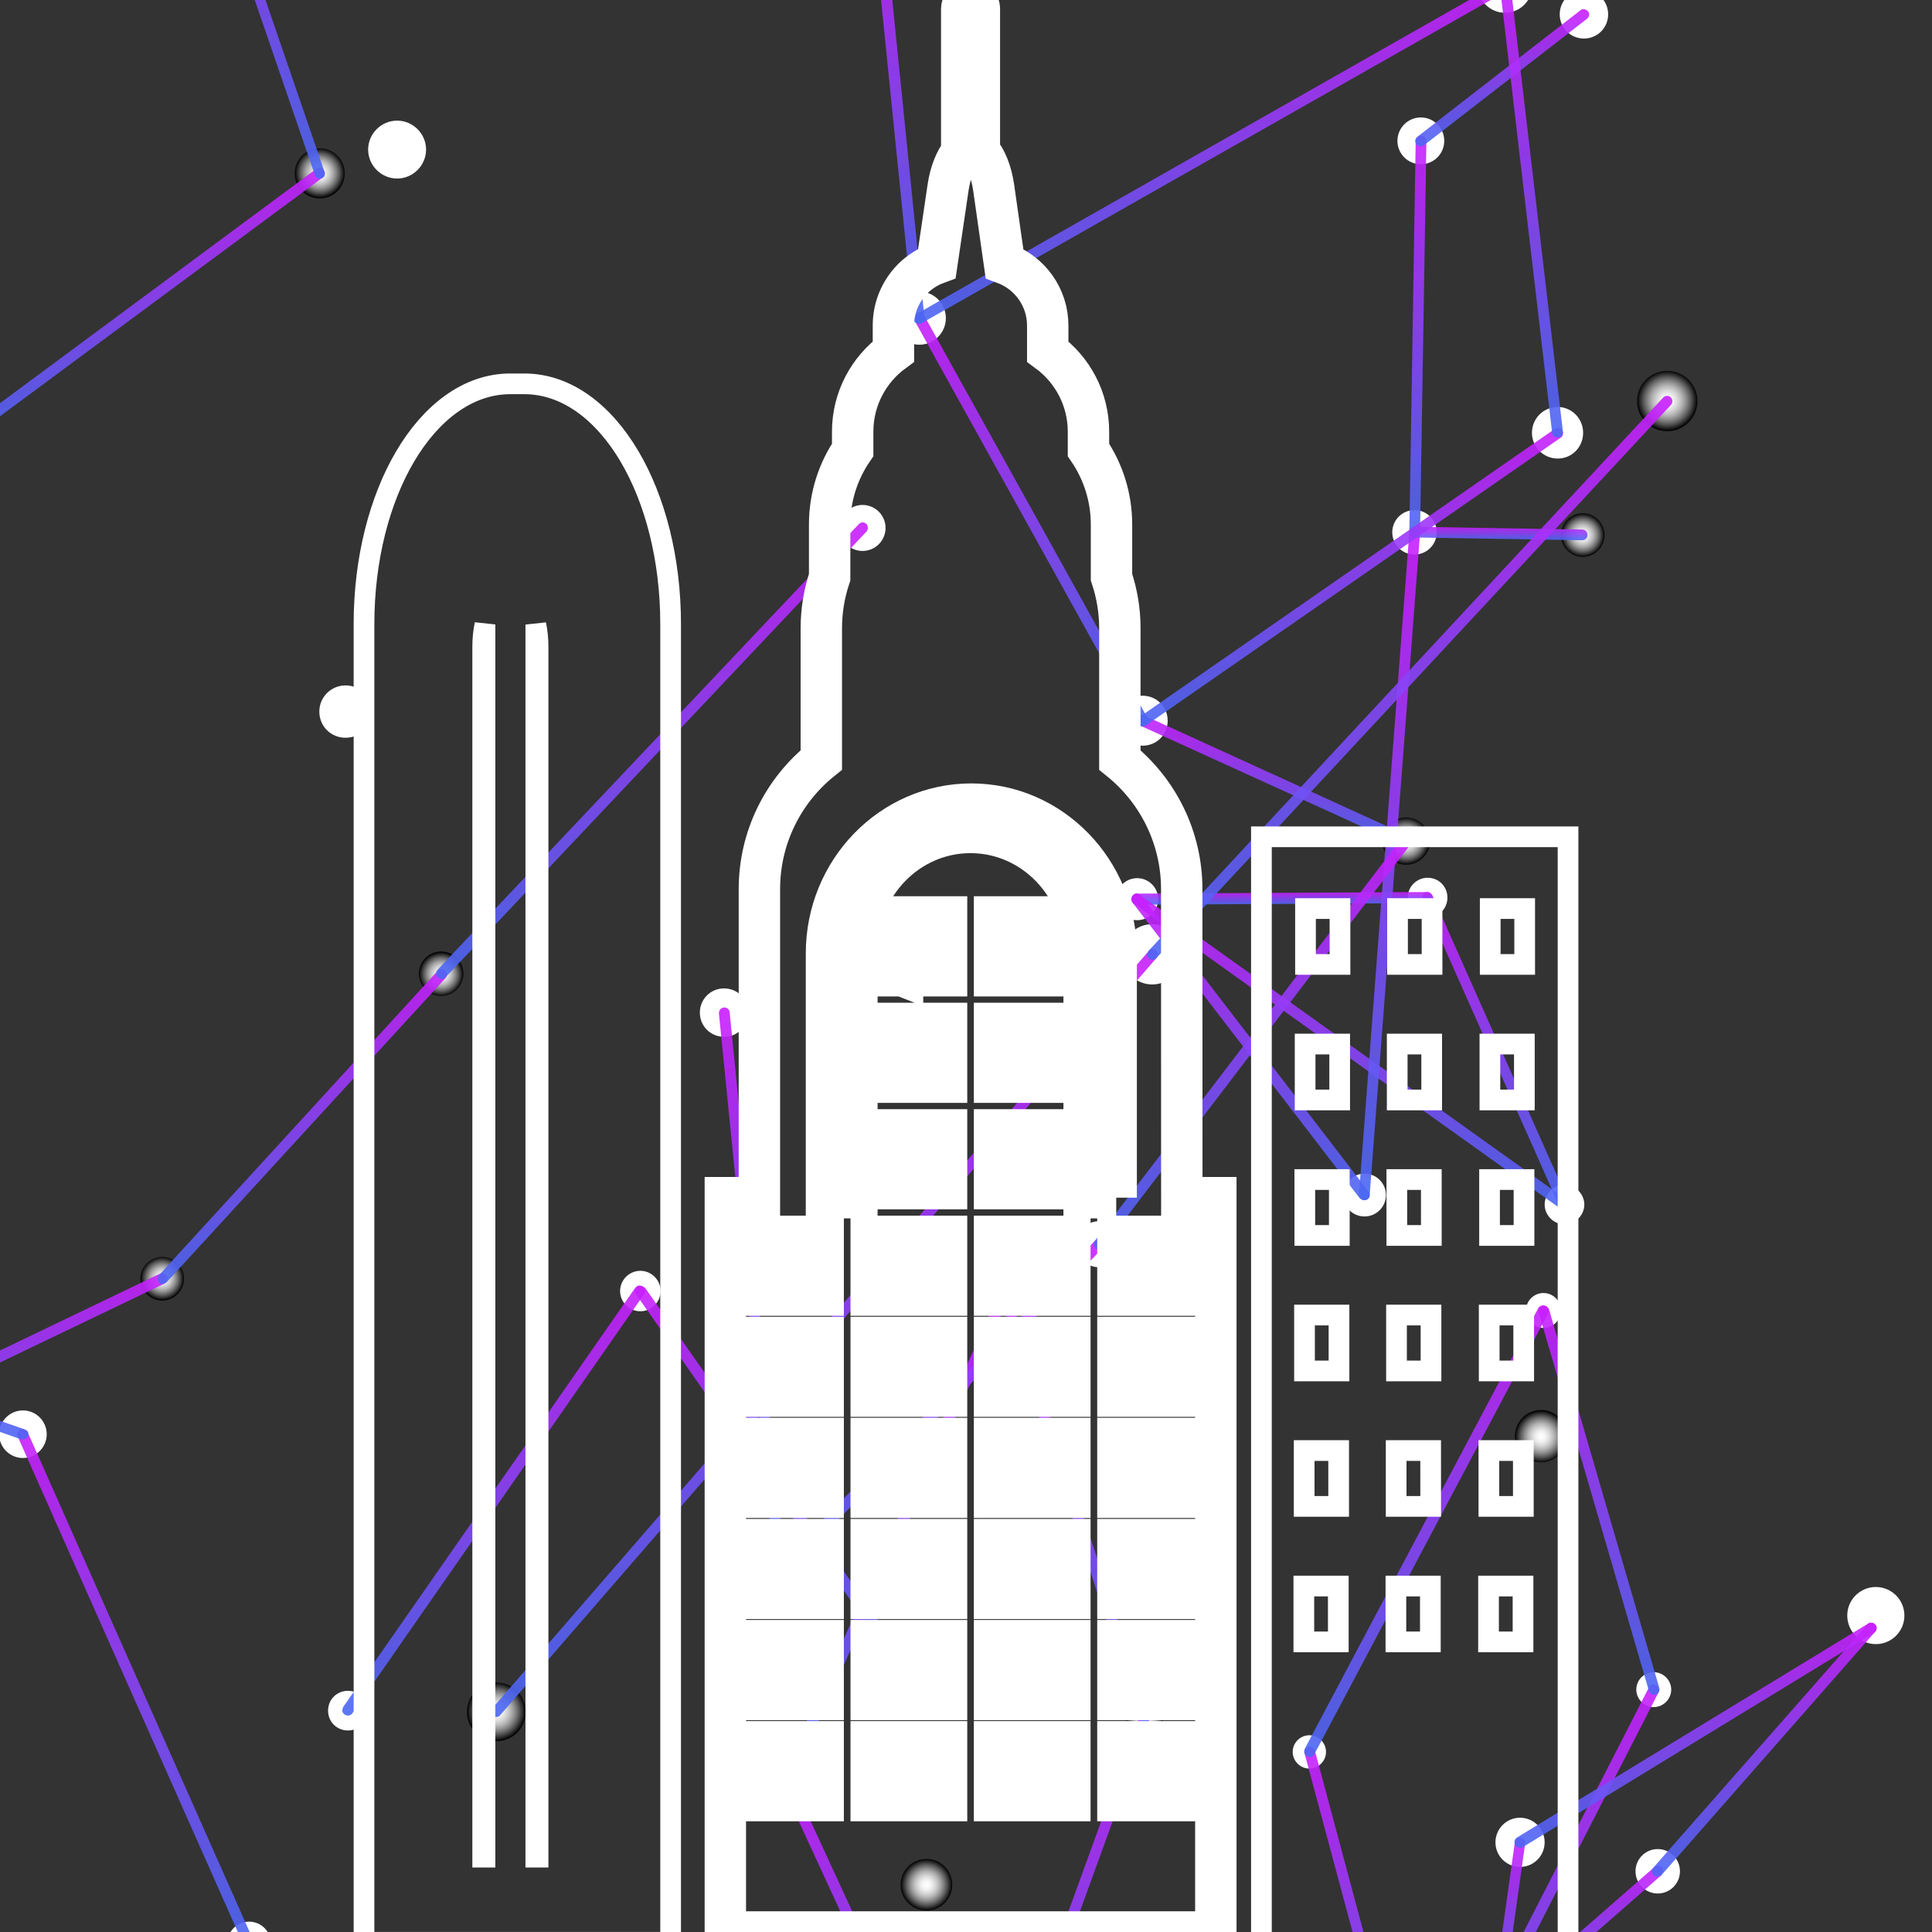 <svg width="140" height="140" viewBox="0 0 140 140" fill="none" xmlns="http://www.w3.org/2000/svg">
<rect x="0" y="0" width="140" height="140" fill="#333333" stroke="none"/>
<g clip-path="url(#clip0_917_79381)">
<path style="mix-blend-mode:color-dodge" d="M94.88 125.742C94.219 125.742 93.673 126.288 93.673 126.949C93.673 127.61 94.219 128.156 94.88 128.156C95.542 128.156 96.088 127.61 96.088 126.949C96.088 126.288 95.542 125.742 94.88 125.742Z" fill="white"/>
<path style="mix-blend-mode:color-dodge" d="M111.845 96.226C111.146 96.226 110.58 95.66 110.58 94.961C110.58 94.263 111.146 93.697 111.845 93.697C112.543 93.697 113.11 94.263 113.11 94.961C113.11 95.66 112.543 96.226 111.845 96.226Z" fill="white"/>
<path style="mix-blend-mode:color-dodge" d="M119.838 121.173C119.119 121.173 118.573 121.747 118.573 122.437C118.573 123.127 119.148 123.702 119.838 123.702C120.528 123.702 121.103 123.127 121.103 122.437C121.103 121.747 120.528 121.173 119.838 121.173Z" fill="white"/>
<path style="mix-blend-mode:color-dodge" d="M56.954 130.369C56.239 130.369 55.66 129.79 55.66 129.076C55.66 128.362 56.239 127.783 56.954 127.783C57.669 127.783 58.248 128.362 58.248 129.076C58.248 129.79 57.669 130.369 56.954 130.369Z" fill="white"/>
<path style="mix-blend-mode:color-dodge" d="M72.797 95.191C72.051 95.191 71.446 94.587 71.446 93.841C71.446 93.094 72.051 92.49 72.797 92.49C73.544 92.49 74.149 93.094 74.149 93.841C74.149 94.587 73.544 95.191 72.797 95.191Z" fill="white"/>
<path style="mix-blend-mode:color-dodge" d="M82.947 123.069C82.2 123.069 81.596 123.673 81.596 124.42C81.596 125.167 82.2 125.771 82.947 125.771C83.695 125.771 84.299 125.167 84.299 124.42C84.299 123.673 83.695 123.069 82.947 123.069Z" fill="url(#paint0_radial_917_79381)"/>
<path style="mix-blend-mode:color-dodge" d="M103.449 63.606C102.672 63.606 102.011 64.238 102.011 65.043C102.011 65.848 102.643 66.48 103.449 66.48C104.254 66.48 104.886 65.848 104.886 65.043C104.886 64.238 104.254 63.606 103.449 63.606Z" fill="white"/>
<path style="mix-blend-mode:color-dodge" d="M25.21 122.523C24.405 122.523 23.773 123.156 23.773 123.96C23.773 124.765 24.405 125.397 25.21 125.397C26.015 125.397 26.648 124.765 26.648 123.96C26.648 123.156 26.015 122.523 25.21 122.523Z" fill="white"/>
<path style="mix-blend-mode:color-dodge" d="M113.368 85.851C112.563 85.851 111.931 86.512 111.931 87.288C111.931 88.064 112.592 88.725 113.368 88.725C114.145 88.725 114.806 88.064 114.806 87.288C114.806 86.512 114.145 85.851 113.368 85.851Z" fill="white"/>
<path style="mix-blend-mode:color-dodge" d="M46.401 92.088C45.596 92.088 44.935 92.749 44.935 93.554C44.935 94.358 45.596 95.019 46.401 95.019C47.206 95.019 47.868 94.358 47.868 93.554C47.868 92.749 47.206 92.088 46.401 92.088Z" fill="white"/>
<path style="mix-blend-mode:color-dodge" d="M66.098 123.098C65.272 123.098 64.602 122.429 64.602 121.604C64.602 120.778 65.272 120.109 66.098 120.109C66.923 120.109 67.593 120.778 67.593 121.604C67.593 122.429 66.923 123.098 66.098 123.098Z" fill="white"/>
<path style="mix-blend-mode:color-dodge" d="M82.401 66.681C81.559 66.681 80.877 65.999 80.877 65.158C80.877 64.317 81.559 63.635 82.401 63.635C83.243 63.635 83.925 64.317 83.925 65.158C83.925 65.999 83.243 66.681 82.401 66.681Z" fill="white"/>
<path style="mix-blend-mode:color-dodge" d="M98.877 88.15C98.019 88.15 97.324 87.455 97.324 86.598C97.324 85.741 98.019 85.046 98.877 85.046C99.734 85.046 100.43 85.741 100.43 86.598C100.43 87.455 99.734 88.15 98.877 88.15Z" fill="white"/>
<path style="mix-blend-mode:color-dodge" d="M11.754 91.082C10.891 91.082 10.172 91.8 10.172 92.662C10.172 93.525 10.891 94.243 11.754 94.243C12.616 94.243 13.335 93.525 13.335 92.662C13.335 91.8 12.616 91.082 11.754 91.082Z" fill="url(#paint1_radial_917_79381)"/>
<path style="mix-blend-mode:color-dodge" d="M114.691 37.194C113.828 37.194 113.11 37.912 113.11 38.775C113.11 39.637 113.828 40.355 114.691 40.355C115.554 40.355 116.272 39.637 116.272 38.775C116.272 37.912 115.554 37.194 114.691 37.194Z" fill="url(#paint2_radial_917_79381)"/>
<path style="mix-blend-mode:color-dodge" d="M18.05 142.412C17.177 142.412 16.469 141.704 16.469 140.831C16.469 139.958 17.177 139.25 18.05 139.25C18.924 139.25 19.632 139.958 19.632 140.831C19.632 141.704 18.924 142.412 18.05 142.412Z" fill="white"/>
<path style="mix-blend-mode:color-dodge" d="M120.126 137.21C119.236 137.21 118.515 136.489 118.515 135.6C118.515 134.711 119.236 133.991 120.126 133.991C121.015 133.991 121.736 134.711 121.736 135.6C121.736 136.489 121.015 137.21 120.126 137.21Z" fill="white"/>
<path style="mix-blend-mode:color-dodge" d="M102.5 36.964C101.608 36.964 100.889 37.682 100.889 38.573C100.889 39.464 101.608 40.183 102.5 40.183C103.391 40.183 104.11 39.464 104.11 38.573C104.11 37.682 103.391 36.964 102.5 36.964Z" fill="white"/>
<path style="mix-blend-mode:color-dodge" d="M31.967 68.952C31.076 68.952 30.357 69.67 30.357 70.561C30.357 71.452 31.076 72.171 31.967 72.171C32.858 72.171 33.577 71.452 33.577 70.561C33.577 69.67 32.858 68.952 31.967 68.952Z" fill="url(#paint3_radial_917_79381)"/>
<path style="mix-blend-mode:color-dodge" d="M56.551 112.234C55.66 112.234 54.941 112.953 54.941 113.844C54.941 114.735 55.66 115.453 56.551 115.453C57.443 115.453 58.162 114.735 58.162 113.844C58.162 112.953 57.443 112.234 56.551 112.234Z" fill="white"/>
<path style="mix-blend-mode:color-dodge" d="M79.64 91.829C78.719 91.829 77.973 91.083 77.973 90.162C77.973 89.241 78.719 88.495 79.64 88.495C80.561 88.495 81.308 89.241 81.308 90.162C81.308 91.083 80.561 91.829 79.64 91.829Z" fill="white"/>
<path style="mix-blend-mode:color-dodge" d="M62.503 36.59C61.583 36.59 60.836 37.338 60.836 38.257C60.836 39.177 61.583 39.924 62.503 39.924C63.423 39.924 64.171 39.177 64.171 38.257C64.171 37.338 63.423 36.59 62.503 36.59Z" fill="white"/>
<path style="mix-blend-mode:color-dodge" d="M102.96 11.902C102.023 11.902 101.263 11.143 101.263 10.207C101.263 9.27 102.023 8.511 102.96 8.511C103.897 8.511 104.656 9.27 104.656 10.207C104.656 11.143 103.897 11.902 102.96 11.902Z" fill="white"/>
<path style="mix-blend-mode:color-dodge" d="M101.896 59.238C100.947 59.238 100.171 60.014 100.171 60.962C100.171 61.911 100.947 62.658 101.896 62.658C102.845 62.658 103.621 61.882 103.621 60.962C103.621 60.042 102.845 59.238 101.896 59.238Z" fill="url(#paint4_radial_917_79381)"/>
<path style="mix-blend-mode:color-dodge" d="M1.661 102.204C0.712 102.204 -0.064 102.98 -0.064 103.929C-0.064 104.877 0.712 105.653 1.661 105.653C2.61 105.653 3.386 104.877 3.386 103.929C3.386 102.98 2.61 102.204 1.661 102.204Z" fill="white"/>
<path style="mix-blend-mode:color-dodge" d="M114.778 -0.715C113.8 -0.715 113.024 0.061 113.024 1.039C113.024 2.016 113.8 2.792 114.778 2.792C115.755 2.792 116.532 2.016 116.532 1.039C116.532 0.061 115.755 -0.715 114.778 -0.715Z" fill="white"/>
<path style="mix-blend-mode:color-dodge" d="M52.468 71.624C51.491 71.624 50.714 72.4 50.714 73.378C50.714 74.355 51.491 75.131 52.468 75.131C53.446 75.131 54.222 74.355 54.222 73.378C54.222 72.4 53.446 71.624 52.468 71.624Z" fill="white"/>
<path style="mix-blend-mode:color-dodge" d="M110.148 135.284C109.164 135.284 108.366 134.486 108.366 133.502C108.366 132.518 109.164 131.72 110.148 131.72C111.133 131.72 111.931 132.518 111.931 133.502C111.931 134.486 111.133 135.284 110.148 135.284Z" fill="white"/>
<path style="mix-blend-mode:color-dodge" d="M82.803 50.414C81.797 50.414 80.992 51.219 80.992 52.225C80.992 53.231 81.797 54.035 82.803 54.035C83.81 54.035 84.615 53.231 84.615 52.225C84.615 51.219 83.81 50.414 82.803 50.414Z" fill="white"/>
<path style="mix-blend-mode:color-dodge" d="M23.169 10.753C22.162 10.753 21.357 11.557 21.357 12.563C21.357 13.569 22.162 14.374 23.169 14.374C24.175 14.374 24.98 13.569 24.98 12.563C24.98 11.557 24.175 10.753 23.169 10.753Z" fill="url(#paint5_radial_917_79381)"/>
<path style="mix-blend-mode:color-dodge" d="M112.88 29.491C111.845 29.491 111.011 30.325 111.011 31.36C111.011 32.394 111.845 33.228 112.88 33.228C113.915 33.228 114.72 32.394 114.72 31.36C114.72 30.325 113.886 29.491 112.88 29.491Z" fill="white"/>
<path style="mix-blend-mode:color-dodge" d="M67.133 134.709C66.098 134.709 65.264 135.542 65.264 136.577C65.264 137.612 66.098 138.445 67.133 138.445C68.168 138.445 69.002 137.612 69.002 136.577C69.002 135.542 68.168 134.709 67.133 134.709Z" fill="url(#paint6_radial_917_79381)"/>
<path style="mix-blend-mode:color-dodge" d="M25.038 49.667C24.003 49.667 23.14 50.5 23.14 51.564C23.14 52.627 23.974 53.46 25.038 53.46C26.102 53.46 26.936 52.627 26.936 51.564C26.936 50.5 26.102 49.667 25.038 49.667Z" fill="white"/>
<path style="mix-blend-mode:color-dodge" d="M111.672 102.175C110.608 102.175 109.774 103.037 109.774 104.072C109.774 105.107 110.637 105.969 111.672 105.969C112.707 105.969 113.57 105.107 113.57 104.072C113.57 103.037 112.707 102.175 111.672 102.175Z" fill="url(#paint7_radial_917_79381)"/>
<path style="mix-blend-mode:color-dodge" d="M66.615 21.128C65.551 21.128 64.689 21.99 64.689 23.053C64.689 24.117 65.551 24.979 66.615 24.979C67.679 24.979 68.541 24.117 68.541 23.053C68.541 21.99 67.679 21.128 66.615 21.128Z" fill="white"/>
<path style="mix-blend-mode:color-dodge" d="M109.056 -3.042C107.963 -3.042 107.072 -2.151 107.072 -1.059C107.072 0.033 107.963 0.924 109.056 0.924C110.148 0.924 111.04 0.033 111.04 -1.059C111.04 -2.151 110.148 -3.042 109.056 -3.042Z" fill="white"/>
<path style="mix-blend-mode:color-dodge" d="M135.93 119.139C134.786 119.139 133.859 118.212 133.859 117.069C133.859 115.926 134.786 115 135.93 115C137.073 115 138 115.926 138 117.069C138 118.212 137.073 119.139 135.93 119.139Z" fill="white"/>
<path style="mix-blend-mode:color-dodge" d="M28.776 8.741C27.625 8.741 26.677 9.689 26.677 10.839C26.677 11.989 27.625 12.937 28.776 12.937C29.926 12.937 30.875 11.989 30.875 10.839C30.875 9.689 29.926 8.741 28.776 8.741Z" fill="white"/>
<path style="mix-blend-mode:color-dodge" d="M35.964 121.92C34.785 121.92 33.836 122.868 33.836 124.046C33.836 125.225 34.785 126.173 35.964 126.173C37.143 126.173 38.092 125.225 38.092 124.046C38.092 122.868 37.143 121.92 35.964 121.92Z" fill="url(#paint8_radial_917_79381)"/>
<path style="mix-blend-mode:color-dodge" d="M120.816 26.876C119.608 26.876 118.63 27.853 118.63 29.06C118.63 30.267 119.608 31.244 120.816 31.244C122.023 31.244 123.001 30.267 123.001 29.06C123.001 27.853 122.023 26.876 120.816 26.876Z" fill="url(#paint9_radial_917_79381)"/>
<path style="mix-blend-mode:color-dodge" d="M83.493 71.337C82.287 71.337 81.308 70.359 81.308 69.153C81.308 67.946 82.287 66.969 83.493 66.969C84.7 66.969 85.679 67.946 85.679 69.153C85.679 70.359 84.7 71.337 83.493 71.337Z" fill="white"/>
<g style="mix-blend-mode:color-dodge" opacity="0.9">
<path d="M102.758 156.293C102.758 156.293 102.96 156.178 102.988 156.121C103.017 156.063 103.075 155.948 103.046 155.833L95.282 126.863C95.225 126.691 95.081 126.576 94.909 126.576C94.679 126.633 94.592 126.719 94.564 126.777C94.535 126.834 94.477 126.949 94.535 127.064L102.327 156.063C102.327 156.063 102.528 156.322 102.701 156.322C102.73 156.322 102.758 156.322 102.787 156.322L102.758 156.293Z" fill="url(#paint10_linear_917_79381)"/>
</g>
<g style="mix-blend-mode:color-dodge" opacity="0.9">
<path d="M94.88 127.352C94.88 127.352 95.139 127.294 95.225 127.15L112.19 95.163C112.276 94.99 112.19 94.76 112.017 94.645C111.96 94.617 111.902 94.588 111.816 94.588C111.701 94.588 111.557 94.645 111.471 94.789L94.535 126.748C94.535 126.748 94.478 126.978 94.535 127.036C94.535 127.093 94.593 127.208 94.736 127.265C94.794 127.294 94.851 127.323 94.909 127.323L94.88 127.352Z" fill="url(#paint11_linear_917_79381)"/>
</g>
<g style="mix-blend-mode:color-dodge" opacity="0.9">
<path d="M102.673 156.35C102.673 156.35 102.931 156.293 103.018 156.149L120.183 122.638C120.27 122.466 120.183 122.236 120.011 122.121C119.953 122.092 119.896 122.063 119.838 122.063C119.723 122.063 119.58 122.121 119.493 122.265L102.327 155.776C102.241 155.977 102.327 156.207 102.5 156.293C102.557 156.293 102.615 156.322 102.673 156.322V156.35Z" fill="url(#paint12_linear_917_79381)"/>
</g>
<g style="mix-blend-mode:color-dodge" opacity="0.9">
<path d="M119.838 122.811C119.838 122.811 119.896 122.811 119.953 122.811C120.154 122.753 120.298 122.552 120.241 122.322L112.247 94.875C112.19 94.731 112.046 94.617 111.873 94.617C111.643 94.674 111.557 94.76 111.528 94.818C111.5 94.875 111.442 94.99 111.5 95.105L119.493 122.552C119.551 122.696 119.694 122.811 119.867 122.811H119.838Z" fill="url(#paint13_linear_917_79381)"/>
</g>
<g style="mix-blend-mode:color-dodge" opacity="0.9">
<path d="M70.554 158.937C70.554 158.937 70.669 158.937 70.727 158.908C70.871 158.851 70.899 158.736 70.928 158.678C70.928 158.621 70.986 158.506 70.928 158.391L57.328 128.904C57.328 128.904 57.126 128.674 56.983 128.674C56.925 128.674 56.867 128.674 56.81 128.702C56.695 128.76 56.638 128.875 56.609 128.932C56.609 128.99 56.551 129.105 56.609 129.22L70.209 158.707C70.209 158.707 70.41 158.937 70.554 158.937Z" fill="url(#paint14_linear_917_79381)"/>
</g>
<g style="mix-blend-mode:color-dodge" opacity="0.9">
<path d="M56.954 129.45C57.098 129.45 57.242 129.364 57.299 129.22L73.142 93.984C73.229 93.783 73.142 93.582 72.941 93.467C72.884 93.467 72.826 93.439 72.769 93.439C72.625 93.439 72.481 93.525 72.424 93.668L56.58 128.904C56.494 129.105 56.58 129.335 56.782 129.421C56.839 129.421 56.897 129.45 56.954 129.45Z" fill="url(#paint15_linear_917_79381)"/>
</g>
<g style="mix-blend-mode:color-dodge" opacity="0.9">
<path d="M70.554 158.937C70.554 158.937 70.842 158.851 70.928 158.678L83.321 124.564C83.378 124.363 83.292 124.161 83.091 124.075C83.033 124.075 83.005 124.075 82.947 124.075C82.803 124.075 82.66 124.161 82.573 124.334L70.18 158.448C70.123 158.65 70.209 158.851 70.41 158.937C70.468 158.937 70.497 158.937 70.554 158.937Z" fill="url(#paint16_linear_917_79381)"/>
</g>
<g style="mix-blend-mode:color-dodge" opacity="0.9">
<path d="M82.947 124.823C82.947 124.823 83.034 124.823 83.062 124.823C83.206 124.765 83.264 124.679 83.292 124.621C83.292 124.564 83.35 124.449 83.292 124.334L73.142 93.726C73.142 93.726 72.941 93.496 72.769 93.496C72.51 93.553 72.452 93.639 72.423 93.697C72.423 93.754 72.366 93.87 72.423 93.984L82.545 124.564C82.602 124.736 82.775 124.823 82.918 124.823H82.947Z" fill="url(#paint17_linear_917_79381)"/>
</g>
<g style="mix-blend-mode:color-dodge" opacity="0.9">
<path d="M113.34 87.662C113.34 87.662 113.455 87.662 113.484 87.633C113.685 87.546 113.771 87.317 113.685 87.115L103.794 64.871C103.794 64.871 103.592 64.641 103.449 64.641C103.391 64.641 103.334 64.641 103.305 64.669C103.161 64.727 103.132 64.813 103.104 64.871C103.104 64.928 103.046 65.043 103.104 65.158L112.995 87.403C112.995 87.403 113.196 87.633 113.34 87.633V87.662Z" fill="url(#paint18_linear_917_79381)"/>
</g>
<g style="mix-blend-mode:color-dodge" opacity="0.9">
<path d="M25.21 124.334C25.21 124.334 25.469 124.277 25.526 124.162L46.689 93.755C46.804 93.582 46.747 93.352 46.574 93.237C46.488 93.18 46.402 93.151 46.344 93.151C46.229 93.151 46.114 93.209 46.028 93.324L24.865 123.702C24.865 123.702 24.779 123.932 24.808 123.989C24.808 124.047 24.865 124.162 24.98 124.248C25.067 124.305 25.153 124.305 25.21 124.305V124.334Z" fill="url(#paint19_linear_917_79381)"/>
</g>
<g style="mix-blend-mode:color-dodge" opacity="0.9">
<path d="M103.449 65.445C103.65 65.445 103.851 65.273 103.822 65.043C103.822 64.842 103.65 64.641 103.42 64.641L82.372 64.756C82.171 64.756 81.999 64.928 81.999 65.158C81.999 65.302 82.056 65.388 82.114 65.445C82.142 65.503 82.257 65.56 82.401 65.56L103.449 65.445Z" fill="url(#paint20_linear_917_79381)"/>
</g>
<g style="mix-blend-mode:color-dodge" opacity="0.9">
<path d="M113.34 87.69C113.34 87.69 113.57 87.632 113.656 87.518C113.743 87.403 113.743 87.288 113.714 87.23C113.714 87.173 113.656 87.058 113.57 86.972L82.602 64.842C82.602 64.842 82.43 64.755 82.372 64.755C82.257 64.755 82.142 64.813 82.056 64.928C81.941 65.1 81.97 65.359 82.142 65.474L113.11 87.604C113.11 87.604 113.282 87.661 113.34 87.661V87.69Z" fill="url(#paint21_linear_917_79381)"/>
</g>
<g style="mix-blend-mode:color-dodge" opacity="0.9">
<path d="M66.069 121.977C66.069 121.977 66.213 121.977 66.299 121.92C66.414 121.834 66.443 121.719 66.472 121.661C66.5 121.604 66.472 121.489 66.414 121.374L46.747 93.323C46.747 93.323 46.574 93.18 46.43 93.18C46.373 93.18 46.287 93.18 46.2 93.237C46.028 93.352 45.97 93.611 46.085 93.783L65.753 121.834C65.753 121.834 65.925 121.977 66.069 121.977Z" fill="url(#paint22_linear_917_79381)"/>
</g>
<g style="mix-blend-mode:color-dodge" opacity="0.9">
<path d="M98.877 86.972C98.877 86.972 99.02 86.972 99.107 86.885C99.222 86.799 99.251 86.684 99.251 86.627C99.251 86.569 99.251 86.454 99.164 86.339L82.688 64.899C82.688 64.899 82.487 64.755 82.372 64.755C82.315 64.755 82.228 64.755 82.142 64.842C81.97 64.985 81.941 65.215 82.056 65.388L98.532 86.828C98.532 86.828 98.733 86.972 98.848 86.972H98.877Z" fill="url(#paint23_linear_917_79381)"/>
</g>
<g style="mix-blend-mode:color-dodge" opacity="0.9">
<path d="M-18.725 107.665C-18.725 107.665 -18.61 107.665 -18.553 107.636L11.926 93.007C11.926 93.007 12.098 92.835 12.127 92.777C12.127 92.72 12.185 92.605 12.127 92.49C12.041 92.317 11.897 92.26 11.782 92.26C11.725 92.26 11.667 92.26 11.61 92.289L-18.869 106.918C-19.07 107.004 -19.157 107.234 -19.042 107.435C-18.955 107.607 -18.812 107.665 -18.697 107.665H-18.725Z" fill="url(#paint24_linear_917_79381)"/>
</g>
<g style="mix-blend-mode:color-dodge" opacity="0.9">
<path d="M98.877 86.972C99.078 86.972 99.251 86.828 99.251 86.627L102.902 38.631C102.902 38.429 102.759 38.257 102.557 38.228C102.327 38.228 102.155 38.372 102.126 38.573L98.474 86.569C98.474 86.77 98.618 86.943 98.819 86.972H98.848H98.877Z" fill="url(#paint25_linear_917_79381)"/>
</g>
<g style="mix-blend-mode:color-dodge" opacity="0.9">
<path d="M11.782 93.036C11.782 93.036 11.954 93.036 12.069 92.921L32.283 70.877C32.427 70.705 32.427 70.475 32.283 70.331C32.197 70.245 32.082 70.216 32.025 70.216C31.967 70.216 31.823 70.216 31.737 70.331L11.523 92.403C11.379 92.547 11.408 92.806 11.552 92.95C11.638 93.036 11.753 93.064 11.811 93.064L11.782 93.036Z" fill="url(#paint26_linear_917_79381)"/>
</g>
<g style="mix-blend-mode:color-dodge" opacity="0.9">
<path d="M114.662 39.148C114.864 39.148 115.036 38.976 115.036 38.774C115.036 38.544 114.864 38.372 114.662 38.372L102.5 38.171C102.327 38.171 102.155 38.343 102.126 38.544C102.126 38.746 102.298 38.947 102.5 38.947L114.634 39.148H114.662Z" fill="url(#paint27_linear_917_79381)"/>
</g>
<g style="mix-blend-mode:color-dodge" opacity="0.9">
<path d="M56.552 114.246C56.552 114.246 56.724 114.246 56.839 114.131L79.928 90.421C79.928 90.421 80.043 90.047 79.928 89.903C79.842 89.817 79.698 89.788 79.641 89.788C79.583 89.788 79.468 89.788 79.353 89.903L56.264 113.585C56.264 113.585 56.149 113.815 56.149 113.873C56.149 113.93 56.149 114.045 56.264 114.16C56.35 114.246 56.465 114.275 56.523 114.275L56.552 114.246Z" fill="url(#paint28_linear_917_79381)"/>
</g>
<g style="mix-blend-mode:color-dodge" opacity="0.9">
<path d="M108.423 146.205C108.423 146.205 108.596 146.205 108.682 146.119L120.385 135.888C120.385 135.888 120.5 135.686 120.528 135.629C120.528 135.571 120.528 135.456 120.442 135.341C120.327 135.226 120.212 135.198 120.155 135.198C120.097 135.198 119.982 135.198 119.896 135.284L108.193 145.515C108.193 145.515 108.078 145.717 108.049 145.774C108.049 145.832 108.049 145.947 108.136 146.062C108.251 146.176 108.366 146.205 108.423 146.205Z" fill="url(#paint29_linear_917_79381)"/>
</g>
<g style="mix-blend-mode:color-dodge" opacity="0.9">
<path d="M31.967 70.963C31.967 70.963 32.139 70.963 32.255 70.848L62.791 38.516C62.935 38.372 62.906 38.113 62.791 37.97C62.705 37.883 62.59 37.855 62.532 37.855C62.475 37.855 62.359 37.855 62.245 37.97L31.708 70.274C31.564 70.417 31.564 70.676 31.708 70.82C31.794 70.906 31.91 70.935 31.967 70.935V70.963Z" fill="url(#paint30_linear_917_79381)"/>
</g>
<g style="mix-blend-mode:color-dodge" opacity="0.9">
<path d="M102.5 38.975C102.701 38.975 102.873 38.803 102.902 38.602L103.362 10.235C103.362 10.005 103.19 9.833 102.989 9.833C102.758 9.833 102.586 10.005 102.586 10.207L102.126 38.573C102.126 38.573 102.183 38.803 102.241 38.861C102.27 38.918 102.385 38.975 102.528 38.975H102.5Z" fill="url(#paint31_linear_917_79381)"/>
</g>
<g style="mix-blend-mode:color-dodge" opacity="0.9">
<path d="M18.05 141.233C18.05 141.233 18.165 141.233 18.194 141.205C18.395 141.118 18.482 140.888 18.395 140.687L2.006 103.785C2.006 103.785 1.805 103.555 1.632 103.555C1.575 103.555 1.517 103.555 1.488 103.584C1.287 103.67 1.201 103.9 1.287 104.101L17.677 141.003C17.677 141.003 17.878 141.233 18.022 141.233H18.05Z" fill="url(#paint32_linear_917_79381)"/>
</g>
<g style="mix-blend-mode:color-dodge" opacity="0.9">
<path d="M120.126 135.974C120.126 135.974 120.327 135.974 120.413 135.859L135.882 118.241C135.882 118.241 135.969 118.011 135.969 117.954C135.969 117.896 135.969 117.781 135.825 117.695C135.739 117.609 135.624 117.609 135.566 117.609C135.509 117.609 135.365 117.609 135.279 117.753L119.78 135.37C119.665 135.514 119.665 135.744 119.838 135.888C119.924 135.974 120.039 136.003 120.097 136.003L120.126 135.974Z" fill="url(#paint33_linear_917_79381)"/>
</g>
<g style="mix-blend-mode:color-dodge" opacity="0.9">
<path d="M79.641 90.536C79.641 90.536 79.871 90.478 79.957 90.392L102.212 61.192C102.327 61.02 102.299 60.79 102.126 60.675C102.04 60.617 101.953 60.588 101.896 60.588C101.781 60.588 101.666 60.646 101.58 60.732L79.324 89.932C79.209 90.105 79.238 90.335 79.411 90.478C79.497 90.536 79.583 90.564 79.641 90.564V90.536Z" fill="url(#paint34_linear_917_79381)"/>
</g>
<g style="mix-blend-mode:color-dodge" opacity="0.9">
<path d="M56.58 114.246C56.58 114.246 56.81 114.16 56.839 114.102C56.868 114.045 56.925 113.959 56.925 113.815L52.871 73.349C52.871 73.148 52.67 73.004 52.497 73.004C52.325 73.004 52.239 73.09 52.181 73.148C52.152 73.205 52.095 73.291 52.095 73.435L56.149 113.901C56.149 114.102 56.322 114.246 56.523 114.246H56.551H56.58Z" fill="url(#paint35_linear_917_79381)"/>
</g>
<g style="mix-blend-mode:color-dodge" opacity="0.9">
<path d="M108.423 146.205C108.624 146.205 108.797 146.062 108.797 145.86L110.522 133.56C110.522 133.387 110.407 133.186 110.206 133.157C109.947 133.157 109.803 133.301 109.774 133.473L108.049 145.774C108.02 145.975 108.164 146.177 108.394 146.205H108.452H108.423Z" fill="url(#paint36_linear_917_79381)"/>
</g>
<g style="mix-blend-mode:color-dodge" opacity="0.9">
<path d="M102.96 10.609C102.96 10.609 103.104 10.609 103.19 10.523L115.008 1.355C115.18 1.211 115.209 0.981 115.065 0.809C114.979 0.723 114.864 0.665 114.749 0.665C114.691 0.665 114.605 0.665 114.519 0.751L102.701 9.919C102.529 10.063 102.5 10.293 102.644 10.465C102.73 10.552 102.845 10.609 102.96 10.609Z" fill="url(#paint37_linear_917_79381)"/>
</g>
<g style="mix-blend-mode:color-dodge" opacity="0.9">
<path d="M110.148 133.904C110.148 133.904 110.292 133.904 110.349 133.847L135.825 118.298C135.998 118.183 136.055 117.953 135.94 117.781C135.883 117.666 135.739 117.58 135.595 117.58C135.538 117.58 135.451 117.58 135.394 117.637L109.918 133.157C109.746 133.272 109.688 133.502 109.803 133.703C109.861 133.818 110.004 133.904 110.148 133.904Z" fill="url(#paint38_linear_917_79381)"/>
</g>
<g style="mix-blend-mode:color-dodge" opacity="0.9">
<path d="M101.867 61.307C102.011 61.307 102.155 61.221 102.212 61.077C102.27 60.962 102.241 60.847 102.212 60.789C102.212 60.732 102.155 60.617 102.011 60.559L82.919 51.851C82.919 51.851 82.804 51.822 82.746 51.822C82.602 51.822 82.459 51.909 82.401 52.052C82.344 52.196 82.372 52.311 82.401 52.34C82.401 52.397 82.487 52.512 82.602 52.57L101.724 61.278C101.724 61.278 101.81 61.278 101.867 61.278V61.307Z" fill="url(#paint39_linear_917_79381)"/>
</g>
<g style="mix-blend-mode:color-dodge" opacity="0.9">
<path d="M-2.623 32.021C-2.623 32.021 -2.479 32.021 -2.393 31.934L23.399 12.851C23.543 12.736 23.6 12.506 23.456 12.334C23.37 12.219 23.255 12.161 23.14 12.161C23.082 12.161 22.996 12.161 22.91 12.247L-2.853 31.331C-2.853 31.331 -2.997 31.532 -2.997 31.59C-2.997 31.647 -2.997 31.762 -2.911 31.877C-2.825 31.963 -2.71 32.049 -2.594 32.049L-2.623 32.021Z" fill="url(#paint40_linear_917_79381)"/>
</g>
<g style="mix-blend-mode:color-dodge" opacity="0.9">
<path d="M1.661 104.331C1.661 104.331 1.977 104.245 2.034 104.072C2.092 103.929 2.034 103.842 2.034 103.785C2.034 103.727 1.948 103.641 1.804 103.584L-32.987 91.455C-32.987 91.455 -33.045 91.455 -33.074 91.455C-33.304 91.455 -33.419 91.541 -33.476 91.685C-33.534 91.829 -33.476 91.944 -33.476 91.973C-33.476 92.03 -33.39 92.116 -33.246 92.174L1.546 104.302H1.661V104.331Z" fill="url(#paint41_linear_917_79381)"/>
</g>
<g style="mix-blend-mode:color-dodge" opacity="0.9">
<path d="M82.804 52.627C82.804 52.627 82.947 52.627 83.034 52.57L113.11 31.704C113.282 31.589 113.311 31.36 113.196 31.187C113.11 31.072 112.995 31.015 112.88 31.015C112.794 31.015 112.736 31.015 112.679 31.072L82.602 51.938C82.602 51.938 82.459 52.139 82.43 52.196C82.43 52.254 82.43 52.369 82.487 52.483C82.602 52.627 82.746 52.656 82.804 52.656V52.627Z" fill="url(#paint42_linear_917_79381)"/>
</g>
<g style="mix-blend-mode:color-dodge" opacity="0.9">
<path d="M82.804 52.599C82.804 52.599 82.919 52.599 82.976 52.541C83.091 52.484 83.149 52.369 83.177 52.311C83.177 52.254 83.206 52.139 83.149 52.024L66.96 22.852C66.874 22.709 66.73 22.651 66.615 22.651C66.558 22.651 66.5 22.651 66.443 22.709C66.328 22.766 66.27 22.881 66.242 22.939C66.242 22.996 66.213 23.111 66.27 23.226L82.459 52.397C82.545 52.541 82.689 52.599 82.804 52.599Z" fill="url(#paint43_linear_917_79381)"/>
</g>
<g style="mix-blend-mode:color-dodge" opacity="0.9">
<path d="M23.169 12.937C23.169 12.937 23.255 12.937 23.284 12.937C23.427 12.88 23.485 12.793 23.514 12.736C23.514 12.678 23.571 12.563 23.514 12.448L12.156 -20.631C12.156 -20.631 11.954 -20.861 11.811 -20.861C11.552 -20.804 11.495 -20.718 11.466 -20.66C11.466 -20.603 11.408 -20.488 11.466 -20.373L22.823 12.707C22.881 12.88 23.053 12.966 23.197 12.966L23.169 12.937Z" fill="url(#paint44_linear_917_79381)"/>
</g>
<g style="mix-blend-mode:color-dodge" opacity="0.9">
<path d="M66.644 23.456C66.845 23.456 67.018 23.255 66.989 23.025L63.97 -6.807C63.97 -7.009 63.769 -7.152 63.567 -7.152C63.309 -7.152 63.165 -6.951 63.165 -6.721L66.184 23.111C66.184 23.312 66.385 23.456 66.587 23.456H66.615H66.644Z" fill="url(#paint45_linear_917_79381)"/>
</g>
<g style="mix-blend-mode:color-dodge" opacity="0.9">
<path d="M112.909 31.704C113.11 31.704 113.282 31.503 113.254 31.273L109.458 -1.117C109.458 -1.318 109.257 -1.462 109.084 -1.462C108.826 -1.462 108.682 -1.232 108.682 -1.031L112.477 31.388C112.477 31.561 112.679 31.704 112.851 31.704H112.88H112.909Z" fill="url(#paint46_linear_917_79381)"/>
</g>
<g style="mix-blend-mode:color-dodge" opacity="0.9">
<path d="M66.615 23.456C66.615 23.456 66.759 23.456 66.817 23.398L109.286 -0.715C109.43 -0.801 109.516 -1.031 109.401 -1.232C109.315 -1.376 109.171 -1.433 109.056 -1.433C108.998 -1.433 108.941 -1.433 108.883 -1.376L66.443 22.737C66.443 22.737 66.27 22.91 66.27 22.967C66.27 23.025 66.242 23.14 66.299 23.255C66.357 23.37 66.5 23.456 66.644 23.456H66.615Z" fill="url(#paint47_linear_917_79381)"/>
</g>
<g style="mix-blend-mode:color-dodge" opacity="0.9">
<path d="M35.964 124.42C35.964 124.42 36.165 124.42 36.251 124.277L83.81 69.412C83.954 69.239 83.925 69.009 83.781 68.865C83.695 68.779 83.58 68.779 83.522 68.779C83.465 68.779 83.321 68.779 83.235 68.923L35.676 123.788C35.676 123.788 35.59 124.018 35.59 124.075C35.59 124.133 35.59 124.248 35.734 124.334C35.82 124.42 35.935 124.42 35.992 124.42H35.964Z" fill="url(#paint48_linear_917_79381)"/>
</g>
<g style="mix-blend-mode:color-dodge" opacity="0.9">
<path d="M83.494 69.555C83.494 69.555 83.666 69.555 83.781 69.44L121.075 29.348C121.219 29.204 121.219 28.945 121.075 28.802C120.989 28.715 120.874 28.686 120.816 28.686C120.759 28.686 120.643 28.686 120.528 28.802L83.235 68.894C83.235 68.894 83.12 69.124 83.12 69.181C83.12 69.239 83.12 69.354 83.235 69.44C83.321 69.526 83.436 69.555 83.494 69.555Z" fill="url(#paint49_linear_917_79381)"/>
</g>
<mask id="path-82-outside-1_917_79381" maskUnits="userSpaceOnUse" x="50.561" y="-2" width="40" height="144" fill="black">
<rect fill="white" x="50.561" y="-2" width="40" height="144"/>
<path d="M85.633 64.439C85.633 60.654 83.879 57.276 81.149 55.073V45.525C81.149 44.23 80.932 42.983 80.544 41.826V38.014C80.544 36.005 79.926 34.146 78.875 32.602V31.283C78.875 28.895 77.709 26.785 75.922 25.473V23.592C75.922 21.53 74.617 19.77 72.788 19.091L72.005 13.596C71.846 12.455 71.433 11.462 70.969 10.973V0.64C70.969 0.286 70.685 0 70.329 0C69.978 0 69.69 0.286 69.69 0.64V11.04C69.249 11.555 68.861 12.499 68.701 13.591L67.891 19.082C67.233 19.324 66.637 19.705 66.147 20.188C65.279 21.061 64.741 22.257 64.741 23.589V25.471C62.952 26.783 61.788 28.893 61.788 31.281V32.599C60.735 34.142 60.119 36.003 60.119 38.012V41.824C59.731 42.981 59.516 44.23 59.516 45.523C59.516 49.554 59.516 53.085 59.516 55.069C56.78 57.274 55.029 60.647 55.029 64.436V86.788H52.561V139.998H88.104V86.788H85.638L85.633 64.439ZM56.461 130.477H54.191V126.217H56.461V130.477ZM56.461 123.151H54.191V118.888H56.461V123.151ZM56.461 115.824H54.191V111.566H56.461V115.824ZM56.461 108.5H54.191V104.237H56.461V108.5ZM56.461 101.171H54.191V96.918H56.461V101.171ZM56.461 93.851H54.191V89.591H56.461V93.851ZM59.65 130.477H57.385V126.217H59.65V130.477ZM59.65 123.151H57.385V118.888H59.65V123.151ZM59.65 115.824H57.385V111.566H59.65V115.824ZM59.65 108.5H57.385V104.237H59.65V108.5ZM59.65 101.171H57.385V96.918H59.65V101.171ZM59.65 93.851H57.385V89.591H59.65V93.851ZM65.397 130.477H63.13V126.217H65.397V130.477ZM65.397 123.151H63.13V118.888H65.397V123.151ZM65.397 115.824H63.13V111.566H65.397V115.824ZM65.397 108.5H63.13V104.237H65.397V108.5ZM65.397 101.171H63.13V96.918H65.397V101.171ZM65.397 93.851H63.13V89.591H65.397V93.851ZM65.397 86.132H63.13V81.874H65.397V86.132ZM65.397 78.418H63.13V74.16H65.397V78.418ZM65.397 70.708H63.13V68.576C63.13 67.403 63.638 66.448 64.266 66.448H65.402V70.71L65.397 70.708ZM68.591 130.477H66.323V126.217H68.591V130.477ZM68.591 123.151H66.323V118.888H68.591V123.151ZM68.591 115.824H66.323V111.566H68.591V115.824ZM68.591 108.5H66.323V104.237H68.591V108.5ZM68.591 101.171H66.323V96.918H68.591V101.171ZM68.591 93.851H66.323V89.591H68.591V93.851ZM68.591 86.132H66.323V81.874H68.591V86.132ZM68.591 78.418H66.323V74.16H68.591V78.418ZM68.591 70.708H66.323V66.445H68.591V70.708ZM74.338 130.477H72.068V126.217H74.338V130.477ZM74.338 123.151H72.068V118.888H74.338V123.151ZM74.338 115.824H72.068V111.566H74.338V115.824ZM74.338 108.5H72.068V104.237H74.338V108.5ZM74.338 101.171H72.068V96.918H74.338V101.171ZM74.338 93.851H72.068V89.591H74.338V93.851ZM74.338 86.132H72.068V81.874H74.338V86.132ZM74.338 78.418H72.068V74.16H74.338V78.418ZM74.338 70.708H72.068V66.445H74.338V70.708ZM77.526 130.477H75.264V126.217H77.526V130.477ZM77.526 123.151H75.264V118.888H77.526V123.151ZM77.526 115.824H75.264V111.566H77.526V115.824ZM77.526 108.5H75.264V104.237H77.526V108.5ZM77.526 101.171H75.264V96.918H77.526V101.171ZM77.526 93.851H75.264V89.591H77.526V93.851ZM77.526 86.132H75.264V81.874H77.526V86.132ZM77.526 78.418H75.264V74.16H77.526V78.418ZM77.526 70.708H75.264V66.445C75.264 66.445 75.772 66.445 76.395 66.445C77.021 66.445 77.529 67.401 77.529 68.574L77.526 70.708ZM80.886 86.788H78.561V68.835C78.561 64.134 74.871 60.322 70.325 60.322C65.78 60.322 62.095 64.134 62.095 68.835V86.788H59.89V69.085C59.89 63.12 64.598 58.269 70.387 58.269C76.169 58.269 80.882 63.12 80.882 69.085V86.788H80.886ZM83.271 130.477H81.008V126.217H83.271V130.477ZM83.271 123.151H81.008V118.888H83.271V123.151ZM83.271 115.824H81.008V111.566H83.271V115.824ZM83.271 108.5H81.008V104.237H83.271V108.5ZM83.271 101.171H81.008V96.918H83.271V101.171ZM83.271 93.851H81.008V89.591H83.271V93.851ZM86.472 130.477H84.2V126.217H86.472V130.477ZM86.472 123.151H84.2V118.888H86.472V123.151ZM86.472 115.824H84.2V111.566H86.472V115.824ZM86.472 108.5H84.2V104.237H86.472V108.5ZM86.472 101.171H84.2V96.918H86.472V101.171ZM86.472 89.591V93.851H84.2V89.591H86.472Z"/>
</mask>
<path d="M85.633 64.439C85.633 60.654 83.879 57.276 81.149 55.073V45.525C81.149 44.23 80.932 42.983 80.544 41.826V38.014C80.544 36.005 79.926 34.146 78.875 32.602V31.283C78.875 28.895 77.709 26.785 75.922 25.473V23.592C75.922 21.53 74.617 19.77 72.788 19.091L72.005 13.596C71.846 12.455 71.433 11.462 70.969 10.973V0.64C70.969 0.286 70.685 0 70.329 0C69.978 0 69.69 0.286 69.69 0.64V11.04C69.249 11.555 68.861 12.499 68.701 13.591L67.891 19.082C67.233 19.324 66.637 19.705 66.147 20.188C65.279 21.061 64.741 22.257 64.741 23.589V25.471C62.952 26.783 61.788 28.893 61.788 31.281V32.599C60.735 34.142 60.119 36.003 60.119 38.012V41.824C59.731 42.981 59.516 44.23 59.516 45.523C59.516 49.554 59.516 53.085 59.516 55.069C56.78 57.274 55.029 60.647 55.029 64.436V86.788H52.561V139.998H88.104V86.788H85.638L85.633 64.439ZM56.461 130.477H54.191V126.217H56.461V130.477ZM56.461 123.151H54.191V118.888H56.461V123.151ZM56.461 115.824H54.191V111.566H56.461V115.824ZM56.461 108.5H54.191V104.237H56.461V108.5ZM56.461 101.171H54.191V96.918H56.461V101.171ZM56.461 93.851H54.191V89.591H56.461V93.851ZM59.65 130.477H57.385V126.217H59.65V130.477ZM59.65 123.151H57.385V118.888H59.65V123.151ZM59.65 115.824H57.385V111.566H59.65V115.824ZM59.65 108.5H57.385V104.237H59.65V108.5ZM59.65 101.171H57.385V96.918H59.65V101.171ZM59.65 93.851H57.385V89.591H59.65V93.851ZM65.397 130.477H63.13V126.217H65.397V130.477ZM65.397 123.151H63.13V118.888H65.397V123.151ZM65.397 115.824H63.13V111.566H65.397V115.824ZM65.397 108.5H63.13V104.237H65.397V108.5ZM65.397 101.171H63.13V96.918H65.397V101.171ZM65.397 93.851H63.13V89.591H65.397V93.851ZM65.397 86.132H63.13V81.874H65.397V86.132ZM65.397 78.418H63.13V74.16H65.397V78.418ZM65.397 70.708H63.13V68.576C63.13 67.403 63.638 66.448 64.266 66.448H65.402V70.71L65.397 70.708ZM68.591 130.477H66.323V126.217H68.591V130.477ZM68.591 123.151H66.323V118.888H68.591V123.151ZM68.591 115.824H66.323V111.566H68.591V115.824ZM68.591 108.5H66.323V104.237H68.591V108.5ZM68.591 101.171H66.323V96.918H68.591V101.171ZM68.591 93.851H66.323V89.591H68.591V93.851ZM68.591 86.132H66.323V81.874H68.591V86.132ZM68.591 78.418H66.323V74.16H68.591V78.418ZM68.591 70.708H66.323V66.445H68.591V70.708ZM74.338 130.477H72.068V126.217H74.338V130.477ZM74.338 123.151H72.068V118.888H74.338V123.151ZM74.338 115.824H72.068V111.566H74.338V115.824ZM74.338 108.5H72.068V104.237H74.338V108.5ZM74.338 101.171H72.068V96.918H74.338V101.171ZM74.338 93.851H72.068V89.591H74.338V93.851ZM74.338 86.132H72.068V81.874H74.338V86.132ZM74.338 78.418H72.068V74.16H74.338V78.418ZM74.338 70.708H72.068V66.445H74.338V70.708ZM77.526 130.477H75.264V126.217H77.526V130.477ZM77.526 123.151H75.264V118.888H77.526V123.151ZM77.526 115.824H75.264V111.566H77.526V115.824ZM77.526 108.5H75.264V104.237H77.526V108.5ZM77.526 101.171H75.264V96.918H77.526V101.171ZM77.526 93.851H75.264V89.591H77.526V93.851ZM77.526 86.132H75.264V81.874H77.526V86.132ZM77.526 78.418H75.264V74.16H77.526V78.418ZM77.526 70.708H75.264V66.445C75.264 66.445 75.772 66.445 76.395 66.445C77.021 66.445 77.529 67.401 77.529 68.574L77.526 70.708ZM80.886 86.788H78.561V68.835C78.561 64.134 74.871 60.322 70.325 60.322C65.78 60.322 62.095 64.134 62.095 68.835V86.788H59.89V69.085C59.89 63.12 64.598 58.269 70.387 58.269C76.169 58.269 80.882 63.12 80.882 69.085V86.788H80.886ZM83.271 130.477H81.008V126.217H83.271V130.477ZM83.271 123.151H81.008V118.888H83.271V123.151ZM83.271 115.824H81.008V111.566H83.271V115.824ZM83.271 108.5H81.008V104.237H83.271V108.5ZM83.271 101.171H81.008V96.918H83.271V101.171ZM83.271 93.851H81.008V89.591H83.271V93.851ZM86.472 130.477H84.2V126.217H86.472V130.477ZM86.472 123.151H84.2V118.888H86.472V123.151ZM86.472 115.824H84.2V111.566H86.472V115.824ZM86.472 108.5H84.2V104.237H86.472V108.5ZM86.472 101.171H84.2V96.918H86.472V101.171ZM86.472 89.591V93.851H84.2V89.591H86.472Z" stroke="white" stroke-width="3" mask="url(#path-82-outside-1_917_79381)"/>
<path d="M26.377 139.998V140.748H27.127H47.846H48.596V139.998V45.216C48.596 45.216 48.596 45.216 48.596 45.216C48.597 40.507 47.47 36.207 45.609 33.06C43.757 29.929 41.092 27.815 38 27.815H36.975C33.884 27.815 31.218 29.93 29.366 33.061C27.505 36.208 26.377 40.508 26.377 45.216V139.998ZM38.827 134.574V45.258C38.93 45.733 38.99 46.277 38.99 46.862V134.574H38.827ZM34.978 134.574V46.862C34.978 46.273 35.039 45.727 35.143 45.25V134.574H34.978Z" stroke="white" stroke-width="1.5"/>
<path d="M92.157 60.638H91.407V61.388V140V140.75H92.157H112.876H113.626V140V61.388V60.638H112.876H92.157ZM110.413 99.345H107.913V95.292H110.413V99.345ZM96.978 118.977H94.481V114.93H96.978V118.977ZM97.004 109.158H94.505V105.112H97.004V109.158ZM97.029 99.345H94.53V95.292H97.029V99.345ZM97.052 89.525H94.551V85.474H97.052V89.525ZM97.078 79.707H94.574V75.656H97.078V79.707ZM97.101 69.886H94.602V65.838H97.101V69.886ZM103.649 118.977H101.152V114.93H103.649V118.977ZM103.672 109.158H101.171V105.112H103.67L103.672 109.158ZM103.696 99.345H101.196V95.292H103.696V99.345ZM103.719 89.525H101.219V85.474H103.719V89.525ZM103.746 79.707H101.247V75.656H103.746V79.707ZM103.772 69.886H101.27V65.838H103.772V69.886ZM110.364 118.977H107.865V114.93H110.364V118.977ZM110.387 109.158H107.89V105.112H110.387V109.158ZM110.436 89.525H107.939V85.474H110.436V89.525ZM110.461 79.707H107.964V75.656H110.461V79.707ZM110.484 69.886H107.987V65.838H110.484V69.886Z" stroke="white" stroke-width="1.5"/>
</g>
<defs>
<radialGradient id="paint0_radial_917_79381" cx="0" cy="0" r="1" gradientUnits="userSpaceOnUse" gradientTransform="translate(82.947 124.449) rotate(180) scale(1.351 1.351)">
<stop stop-color="white"/>
<stop offset="0.11" stop-color="#FAFAFA"/>
<stop offset="0.23" stop-color="#ECECEC"/>
<stop offset="0.36" stop-color="#D4D4D4"/>
<stop offset="0.5" stop-color="#B4B4B4"/>
<stop offset="0.64" stop-color="#8A8A8A"/>
<stop offset="0.79" stop-color="#565656"/>
<stop offset="0.94" stop-color="#1A1A1A"/>
<stop offset="1"/>
</radialGradient>
<radialGradient id="paint1_radial_917_79381" cx="0" cy="0" r="1" gradientUnits="userSpaceOnUse" gradientTransform="translate(11.754 92.633) rotate(180) scale(1.581 1.581)">
<stop stop-color="white"/>
<stop offset="0.11" stop-color="#FAFAFA"/>
<stop offset="0.23" stop-color="#ECECEC"/>
<stop offset="0.36" stop-color="#D4D4D4"/>
<stop offset="0.5" stop-color="#B4B4B4"/>
<stop offset="0.64" stop-color="#8A8A8A"/>
<stop offset="0.79" stop-color="#565656"/>
<stop offset="0.94" stop-color="#1A1A1A"/>
<stop offset="1"/>
</radialGradient>
<radialGradient id="paint2_radial_917_79381" cx="0" cy="0" r="1" gradientUnits="userSpaceOnUse" gradientTransform="translate(114.691 38.775) rotate(180) scale(1.581 1.581)">
<stop stop-color="white"/>
<stop offset="0.11" stop-color="#FAFAFA"/>
<stop offset="0.23" stop-color="#ECECEC"/>
<stop offset="0.36" stop-color="#D4D4D4"/>
<stop offset="0.5" stop-color="#B4B4B4"/>
<stop offset="0.64" stop-color="#8A8A8A"/>
<stop offset="0.79" stop-color="#565656"/>
<stop offset="0.94" stop-color="#1A1A1A"/>
<stop offset="1"/>
</radialGradient>
<radialGradient id="paint3_radial_917_79381" cx="0" cy="0" r="1" gradientUnits="userSpaceOnUse" gradientTransform="translate(31.967 70.59) rotate(180) scale(1.61 1.609)">
<stop stop-color="white"/>
<stop offset="0.11" stop-color="#FAFAFA"/>
<stop offset="0.23" stop-color="#ECECEC"/>
<stop offset="0.36" stop-color="#D4D4D4"/>
<stop offset="0.5" stop-color="#B4B4B4"/>
<stop offset="0.64" stop-color="#8A8A8A"/>
<stop offset="0.79" stop-color="#565656"/>
<stop offset="0.94" stop-color="#1A1A1A"/>
<stop offset="1"/>
</radialGradient>
<radialGradient id="paint4_radial_917_79381" cx="0" cy="0" r="1" gradientUnits="userSpaceOnUse" gradientTransform="translate(101.896 60.934) rotate(180) scale(1.725 1.724)">
<stop stop-color="white"/>
<stop offset="0.11" stop-color="#FAFAFA"/>
<stop offset="0.23" stop-color="#ECECEC"/>
<stop offset="0.36" stop-color="#D4D4D4"/>
<stop offset="0.5" stop-color="#B4B4B4"/>
<stop offset="0.64" stop-color="#8A8A8A"/>
<stop offset="0.79" stop-color="#565656"/>
<stop offset="0.94" stop-color="#1A1A1A"/>
<stop offset="1"/>
</radialGradient>
<radialGradient id="paint5_radial_917_79381" cx="0" cy="0" r="1" gradientUnits="userSpaceOnUse" gradientTransform="translate(23.169 12.535) rotate(180) scale(1.811 1.811)">
<stop stop-color="white"/>
<stop offset="0.11" stop-color="#FAFAFA"/>
<stop offset="0.23" stop-color="#ECECEC"/>
<stop offset="0.36" stop-color="#D4D4D4"/>
<stop offset="0.5" stop-color="#B4B4B4"/>
<stop offset="0.64" stop-color="#8A8A8A"/>
<stop offset="0.79" stop-color="#565656"/>
<stop offset="0.94" stop-color="#1A1A1A"/>
<stop offset="1"/>
</radialGradient>
<radialGradient id="paint6_radial_917_79381" cx="0" cy="0" r="1" gradientUnits="userSpaceOnUse" gradientTransform="translate(67.133 136.577) rotate(180) scale(1.869 1.868)">
<stop stop-color="white"/>
<stop offset="0.11" stop-color="#FAFAFA"/>
<stop offset="0.23" stop-color="#ECECEC"/>
<stop offset="0.36" stop-color="#D4D4D4"/>
<stop offset="0.5" stop-color="#B4B4B4"/>
<stop offset="0.64" stop-color="#8A8A8A"/>
<stop offset="0.79" stop-color="#565656"/>
<stop offset="0.94" stop-color="#1A1A1A"/>
<stop offset="1"/>
</radialGradient>
<radialGradient id="paint7_radial_917_79381" cx="0" cy="0" r="1" gradientUnits="userSpaceOnUse" gradientTransform="translate(111.672 104.101) rotate(180) scale(1.898 1.897)">
<stop stop-color="white"/>
<stop offset="0.11" stop-color="#FAFAFA"/>
<stop offset="0.23" stop-color="#ECECEC"/>
<stop offset="0.36" stop-color="#D4D4D4"/>
<stop offset="0.5" stop-color="#B4B4B4"/>
<stop offset="0.64" stop-color="#8A8A8A"/>
<stop offset="0.79" stop-color="#565656"/>
<stop offset="0.94" stop-color="#1A1A1A"/>
<stop offset="1"/>
</radialGradient>
<radialGradient id="paint8_radial_917_79381" cx="0" cy="0" r="1" gradientUnits="userSpaceOnUse" gradientTransform="translate(35.964 124.018) rotate(180) scale(2.128 2.127)">
<stop stop-color="white"/>
<stop offset="0.11" stop-color="#FAFAFA"/>
<stop offset="0.23" stop-color="#ECECEC"/>
<stop offset="0.36" stop-color="#D4D4D4"/>
<stop offset="0.5" stop-color="#B4B4B4"/>
<stop offset="0.64" stop-color="#8A8A8A"/>
<stop offset="0.79" stop-color="#565656"/>
<stop offset="0.94" stop-color="#1A1A1A"/>
<stop offset="1"/>
</radialGradient>
<radialGradient id="paint9_radial_917_79381" cx="0" cy="0" r="1" gradientUnits="userSpaceOnUse" gradientTransform="translate(120.816 29.032) rotate(180) scale(2.185 2.184)">
<stop stop-color="white"/>
<stop offset="0.11" stop-color="#FAFAFA"/>
<stop offset="0.23" stop-color="#ECECEC"/>
<stop offset="0.36" stop-color="#D4D4D4"/>
<stop offset="0.5" stop-color="#B4B4B4"/>
<stop offset="0.64" stop-color="#8A8A8A"/>
<stop offset="0.79" stop-color="#565656"/>
<stop offset="0.94" stop-color="#1A1A1A"/>
<stop offset="1"/>
</radialGradient>
<linearGradient id="paint10_linear_917_79381" x1="98.782" y1="126.576" x2="98.782" y2="156.322" gradientUnits="userSpaceOnUse">
<stop stop-color="#C91EFE"/>
<stop offset="1" stop-color="#4A68F2"/>
</linearGradient>
<linearGradient id="paint11_linear_917_79381" x1="103.367" y1="94.588" x2="103.367" y2="127.352" gradientUnits="userSpaceOnUse">
<stop stop-color="#C91EFE"/>
<stop offset="1" stop-color="#4A68F2"/>
</linearGradient>
<linearGradient id="paint12_linear_917_79381" x1="111.255" y1="122.063" x2="111.255" y2="156.35" gradientUnits="userSpaceOnUse">
<stop stop-color="#C91EFE"/>
<stop offset="1" stop-color="#4A68F2"/>
</linearGradient>
<linearGradient id="paint13_linear_917_79381" x1="115.864" y1="94.617" x2="115.864" y2="122.811" gradientUnits="userSpaceOnUse">
<stop stop-color="#C91EFE"/>
<stop offset="1" stop-color="#4A68F2"/>
</linearGradient>
<linearGradient id="paint14_linear_917_79381" x1="63.768" y1="128.674" x2="63.768" y2="158.937" gradientUnits="userSpaceOnUse">
<stop stop-color="#C91EFE"/>
<stop offset="1" stop-color="#4A68F2"/>
</linearGradient>
<linearGradient id="paint15_linear_917_79381" x1="64.861" y1="93.439" x2="64.861" y2="129.45" gradientUnits="userSpaceOnUse">
<stop stop-color="#C91EFE"/>
<stop offset="1" stop-color="#4A68F2"/>
</linearGradient>
<linearGradient id="paint16_linear_917_79381" x1="76.751" y1="124.075" x2="76.751" y2="158.937" gradientUnits="userSpaceOnUse">
<stop stop-color="#C91EFE"/>
<stop offset="1" stop-color="#4A68F2"/>
</linearGradient>
<linearGradient id="paint17_linear_917_79381" x1="77.858" y1="93.496" x2="77.858" y2="124.823" gradientUnits="userSpaceOnUse">
<stop stop-color="#C91EFE"/>
<stop offset="1" stop-color="#4A68F2"/>
</linearGradient>
<linearGradient id="paint18_linear_917_79381" x1="108.398" y1="64.641" x2="108.398" y2="87.662" gradientUnits="userSpaceOnUse">
<stop stop-color="#C91EFE"/>
<stop offset="1" stop-color="#4A68F2"/>
</linearGradient>
<linearGradient id="paint19_linear_917_79381" x1="35.775" y1="93.151" x2="35.775" y2="124.334" gradientUnits="userSpaceOnUse">
<stop stop-color="#C91EFE"/>
<stop offset="1" stop-color="#4A68F2"/>
</linearGradient>
<linearGradient id="paint20_linear_917_79381" x1="92.912" y1="64.641" x2="92.912" y2="65.56" gradientUnits="userSpaceOnUse">
<stop stop-color="#C91EFE"/>
<stop offset="1" stop-color="#4A68F2"/>
</linearGradient>
<linearGradient id="paint21_linear_917_79381" x1="97.859" y1="64.755" x2="97.859" y2="87.69" gradientUnits="userSpaceOnUse">
<stop stop-color="#C91EFE"/>
<stop offset="1" stop-color="#4A68F2"/>
</linearGradient>
<linearGradient id="paint22_linear_917_79381" x1="56.254" y1="93.18" x2="56.254" y2="121.977" gradientUnits="userSpaceOnUse">
<stop stop-color="#C91EFE"/>
<stop offset="1" stop-color="#4A68F2"/>
</linearGradient>
<linearGradient id="paint23_linear_917_79381" x1="90.619" y1="64.755" x2="90.619" y2="86.972" gradientUnits="userSpaceOnUse">
<stop stop-color="#C91EFE"/>
<stop offset="1" stop-color="#4A68F2"/>
</linearGradient>
<linearGradient id="paint24_linear_917_79381" x1="-3.47" y1="92.26" x2="-3.47" y2="107.665" gradientUnits="userSpaceOnUse">
<stop stop-color="#C91EFE"/>
<stop offset="1" stop-color="#4A68F2"/>
</linearGradient>
<linearGradient id="paint25_linear_917_79381" x1="100.688" y1="38.228" x2="100.688" y2="86.972" gradientUnits="userSpaceOnUse">
<stop stop-color="#C91EFE"/>
<stop offset="1" stop-color="#4A68F2"/>
</linearGradient>
<linearGradient id="paint26_linear_917_79381" x1="21.91" y1="70.216" x2="21.91" y2="93.064" gradientUnits="userSpaceOnUse">
<stop stop-color="#C91EFE"/>
<stop offset="1" stop-color="#4A68F2"/>
</linearGradient>
<linearGradient id="paint27_linear_917_79381" x1="108.581" y1="38.171" x2="108.581" y2="39.148" gradientUnits="userSpaceOnUse">
<stop stop-color="#C91EFE"/>
<stop offset="1" stop-color="#4A68F2"/>
</linearGradient>
<linearGradient id="paint28_linear_917_79381" x1="68.064" y1="89.788" x2="68.064" y2="114.275" gradientUnits="userSpaceOnUse">
<stop stop-color="#C91EFE"/>
<stop offset="1" stop-color="#4A68F2"/>
</linearGradient>
<linearGradient id="paint29_linear_917_79381" x1="114.289" y1="135.198" x2="114.289" y2="146.205" gradientUnits="userSpaceOnUse">
<stop stop-color="#C91EFE"/>
<stop offset="1" stop-color="#4A68F2"/>
</linearGradient>
<linearGradient id="paint30_linear_917_79381" x1="47.244" y1="37.855" x2="47.244" y2="70.963" gradientUnits="userSpaceOnUse">
<stop stop-color="#C91EFE"/>
<stop offset="1" stop-color="#4A68F2"/>
</linearGradient>
<linearGradient id="paint31_linear_917_79381" x1="102.744" y1="9.833" x2="102.744" y2="38.975" gradientUnits="userSpaceOnUse">
<stop stop-color="#C91EFE"/>
<stop offset="1" stop-color="#4A68F2"/>
</linearGradient>
<linearGradient id="paint32_linear_917_79381" x1="9.841" y1="103.555" x2="9.841" y2="141.233" gradientUnits="userSpaceOnUse">
<stop stop-color="#C91EFE"/>
<stop offset="1" stop-color="#4A68F2"/>
</linearGradient>
<linearGradient id="paint33_linear_917_79381" x1="127.835" y1="117.609" x2="127.835" y2="136.003" gradientUnits="userSpaceOnUse">
<stop stop-color="#C91EFE"/>
<stop offset="1" stop-color="#4A68F2"/>
</linearGradient>
<linearGradient id="paint34_linear_917_79381" x1="90.768" y1="60.588" x2="90.768" y2="90.564" gradientUnits="userSpaceOnUse">
<stop stop-color="#C91EFE"/>
<stop offset="1" stop-color="#4A68F2"/>
</linearGradient>
<linearGradient id="paint35_linear_917_79381" x1="54.51" y1="73.004" x2="54.51" y2="114.246" gradientUnits="userSpaceOnUse">
<stop stop-color="#C91EFE"/>
<stop offset="1" stop-color="#4A68F2"/>
</linearGradient>
<linearGradient id="paint36_linear_917_79381" x1="109.284" y1="133.157" x2="109.284" y2="146.205" gradientUnits="userSpaceOnUse">
<stop stop-color="#C91EFE"/>
<stop offset="1" stop-color="#4A68F2"/>
</linearGradient>
<linearGradient id="paint37_linear_917_79381" x1="108.854" y1="0.665" x2="108.854" y2="10.609" gradientUnits="userSpaceOnUse">
<stop stop-color="#C91EFE"/>
<stop offset="1" stop-color="#4A68F2"/>
</linearGradient>
<linearGradient id="paint38_linear_917_79381" x1="122.872" y1="117.58" x2="122.872" y2="133.904" gradientUnits="userSpaceOnUse">
<stop stop-color="#C91EFE"/>
<stop offset="1" stop-color="#4A68F2"/>
</linearGradient>
<linearGradient id="paint39_linear_917_79381" x1="92.307" y1="51.822" x2="92.307" y2="61.307" gradientUnits="userSpaceOnUse">
<stop stop-color="#C91EFE"/>
<stop offset="1" stop-color="#4A68F2"/>
</linearGradient>
<linearGradient id="paint40_linear_917_79381" x1="10.271" y1="12.161" x2="10.271" y2="32.049" gradientUnits="userSpaceOnUse">
<stop stop-color="#C91EFE"/>
<stop offset="1" stop-color="#4A68F2"/>
</linearGradient>
<linearGradient id="paint41_linear_917_79381" x1="-15.721" y1="91.455" x2="-15.721" y2="104.331" gradientUnits="userSpaceOnUse">
<stop stop-color="#C91EFE"/>
<stop offset="1" stop-color="#4A68F2"/>
</linearGradient>
<linearGradient id="paint42_linear_917_79381" x1="97.847" y1="31.015" x2="97.847" y2="52.656" gradientUnits="userSpaceOnUse">
<stop stop-color="#C91EFE"/>
<stop offset="1" stop-color="#4A68F2"/>
</linearGradient>
<linearGradient id="paint43_linear_917_79381" x1="74.709" y1="22.651" x2="74.709" y2="52.599" gradientUnits="userSpaceOnUse">
<stop stop-color="#C91EFE"/>
<stop offset="1" stop-color="#4A68F2"/>
</linearGradient>
<linearGradient id="paint44_linear_917_79381" x1="17.49" y1="-20.861" x2="17.49" y2="12.966" gradientUnits="userSpaceOnUse">
<stop stop-color="#C91EFE"/>
<stop offset="1" stop-color="#4A68F2"/>
</linearGradient>
<linearGradient id="paint45_linear_917_79381" x1="65.079" y1="-7.152" x2="65.079" y2="23.456" gradientUnits="userSpaceOnUse">
<stop stop-color="#C91EFE"/>
<stop offset="1" stop-color="#4A68F2"/>
</linearGradient>
<linearGradient id="paint46_linear_917_79381" x1="110.969" y1="-1.462" x2="110.969" y2="31.704" gradientUnits="userSpaceOnUse">
<stop stop-color="#C91EFE"/>
<stop offset="1" stop-color="#4A68F2"/>
</linearGradient>
<linearGradient id="paint47_linear_917_79381" x1="87.859" y1="-1.433" x2="87.859" y2="23.456" gradientUnits="userSpaceOnUse">
<stop stop-color="#C91EFE"/>
<stop offset="1" stop-color="#4A68F2"/>
</linearGradient>
<linearGradient id="paint48_linear_917_79381" x1="59.747" y1="68.779" x2="59.747" y2="124.42" gradientUnits="userSpaceOnUse">
<stop stop-color="#C91EFE"/>
<stop offset="1" stop-color="#4A68F2"/>
</linearGradient>
<linearGradient id="paint49_linear_917_79381" x1="102.151" y1="28.686" x2="102.151" y2="69.555" gradientUnits="userSpaceOnUse">
<stop stop-color="#C91EFE"/>
<stop offset="1" stop-color="#4A68F2"/>
</linearGradient>
<clipPath id="clip0_917_79381">
<rect width="140" height="140" fill="white"/>
</clipPath>
</defs>
</svg>
